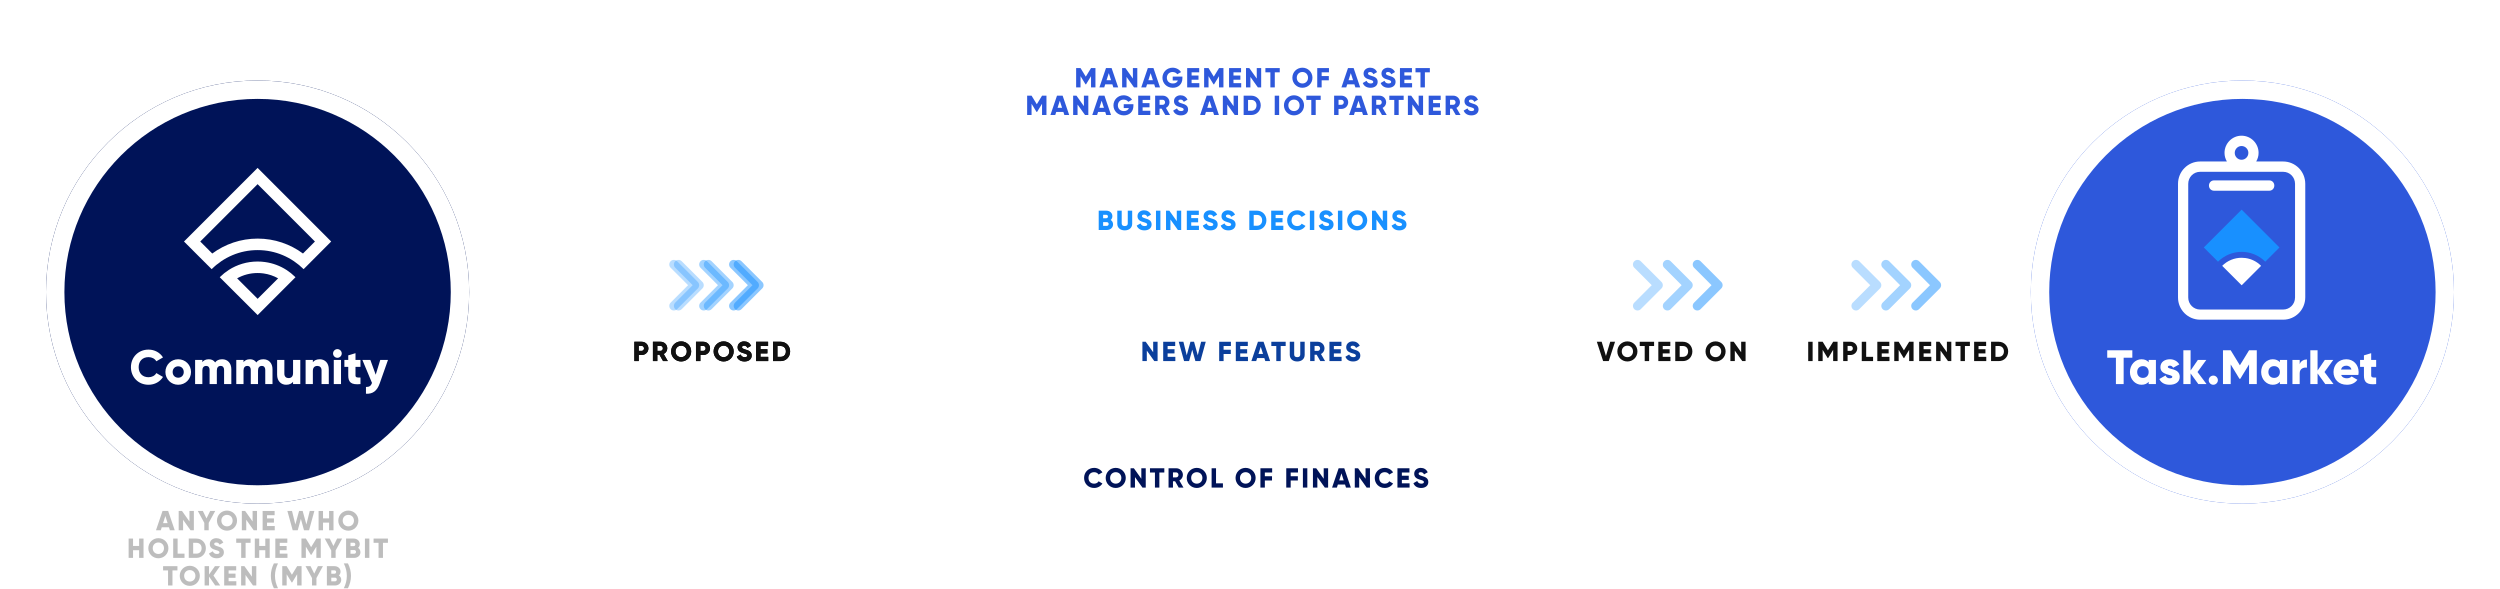 <svg width="1087" height="256" viewBox="0 0 1087 256" fill="none" xmlns="http://www.w3.org/2000/svg">
<path d="M697.039 157H699.487L702.223 148.6H700.123L698.263 154.78L696.403 148.6H694.303L697.039 157Z" fill="#111111"/>
<path d="M707.589 157.168C710.001 157.168 711.957 155.272 711.957 152.8C711.957 150.328 710.001 148.432 707.589 148.432C705.177 148.432 703.221 150.328 703.221 152.8C703.221 155.272 705.177 157.168 707.589 157.168ZM707.589 155.296C706.221 155.296 705.141 154.3 705.141 152.8C705.141 151.3 706.221 150.304 707.589 150.304C708.957 150.304 710.037 151.3 710.037 152.8C710.037 154.3 708.957 155.296 707.589 155.296Z" fill="#111111"/>
<path d="M719.198 148.6H712.958V150.448H715.118V157H717.038V150.448H719.198V148.6Z" fill="#111111"/>
<path d="M722.958 155.152V153.664H725.958V151.84H722.958V150.448H726.258V148.6H721.038V157H726.318V155.152H722.958Z" fill="#111111"/>
<path d="M731.762 148.6H728.402V157H731.762C734.078 157 735.842 155.176 735.842 152.8C735.842 150.424 734.078 148.6 731.762 148.6ZM731.762 155.152H730.322V150.448H731.762C733.082 150.448 733.994 151.36 733.994 152.8C733.994 154.24 733.082 155.152 731.762 155.152Z" fill="#111111"/>
<path d="M745.929 157.168C748.341 157.168 750.297 155.272 750.297 152.8C750.297 150.328 748.341 148.432 745.929 148.432C743.517 148.432 741.561 150.328 741.561 152.8C741.561 155.272 743.517 157.168 745.929 157.168ZM745.929 155.296C744.561 155.296 743.481 154.3 743.481 152.8C743.481 151.3 744.561 150.304 745.929 150.304C747.297 150.304 748.377 151.3 748.377 152.8C748.377 154.3 747.297 155.296 745.929 155.296Z" fill="#111111"/>
<path d="M757.058 148.6V153.16L753.818 148.6H752.378V157H754.298V152.44L757.538 157H758.978V148.6H757.058Z" fill="#111111"/>
<path d="M786.208 148.6V157H788.128V148.6H786.208Z" fill="#111111"/>
<path d="M798.971 148.6H797.051L794.771 152.332L792.491 148.6H790.571V157H792.491V152.116L794.663 155.68H794.879L797.051 152.116V157H798.971V148.6Z" fill="#111111"/>
<path d="M804.595 148.6H801.415V157H803.335V154.36H804.595C806.251 154.36 807.535 153.076 807.535 151.48C807.535 149.884 806.251 148.6 804.595 148.6ZM804.595 152.56H803.335V150.4H804.595C805.183 150.4 805.615 150.868 805.615 151.48C805.615 152.092 805.183 152.56 804.595 152.56Z" fill="#111111"/>
<path d="M811.413 155.152V148.6H809.493V157H814.413V155.152H811.413Z" fill="#111111"/>
<path d="M818.179 155.152V153.664H821.179V151.84H818.179V150.448H821.479V148.6H816.259V157H821.539V155.152H818.179Z" fill="#111111"/>
<path d="M832.022 148.6H830.102L827.822 152.332L825.542 148.6H823.622V157H825.542V152.116L827.714 155.68H827.93L830.102 152.116V157H832.022V148.6Z" fill="#111111"/>
<path d="M836.386 155.152V153.664H839.386V151.84H836.386V150.448H839.686V148.6H834.466V157H839.746V155.152H836.386Z" fill="#111111"/>
<path d="M846.509 148.6V153.16L843.269 148.6H841.829V157H843.749V152.44L846.989 157H848.429V148.6H846.509Z" fill="#111111"/>
<path d="M856.508 148.6H850.268V150.448H852.428V157H854.348V150.448H856.508V148.6Z" fill="#111111"/>
<path d="M860.269 155.152V153.664H863.269V151.84H860.269V150.448H863.569V148.6H858.349V157H863.629V155.152H860.269Z" fill="#111111"/>
<path d="M869.072 148.6H865.712V157H869.072C871.388 157 873.152 155.176 873.152 152.8C873.152 150.424 871.388 148.6 869.072 148.6ZM869.072 155.152H867.632V150.448H869.072C870.392 150.448 871.304 151.36 871.304 152.8C871.304 154.24 870.392 155.152 869.072 155.152Z" fill="#111111"/>
<path d="M73.874 230.568H75.974L73.118 222.168H70.67L67.814 230.568H69.914L70.334 229.248H73.454L73.874 230.568ZM70.91 227.448L71.894 224.364L72.878 227.448H70.91Z" fill="#BDBDBD"/>
<path d="M82.37 222.168V226.728L79.13 222.168H77.69V230.568H79.61V226.008L82.85 230.568H84.29V222.168H82.37Z" fill="#BDBDBD"/>
<path d="M93.57 222.168H91.385L89.79 225.408L88.194 222.168H86.01L88.829 227.34V230.568H90.749V227.34L93.57 222.168Z" fill="#BDBDBD"/>
<path d="M98.698 230.736C101.11 230.736 103.066 228.84 103.066 226.368C103.066 223.896 101.11 222 98.698 222C96.286 222 94.33 223.896 94.33 226.368C94.33 228.84 96.286 230.736 98.698 230.736ZM98.698 228.864C97.33 228.864 96.25 227.868 96.25 226.368C96.25 224.868 97.33 223.872 98.698 223.872C100.066 223.872 101.146 224.868 101.146 226.368C101.146 227.868 100.066 228.864 98.698 228.864Z" fill="#BDBDBD"/>
<path d="M109.827 222.168V226.728L106.587 222.168H105.147V230.568H107.067V226.008L110.307 230.568H111.747V222.168H109.827Z" fill="#BDBDBD"/>
<path d="M116.107 228.72V227.232H119.107V225.408H116.107V224.016H119.407V222.168H114.187V230.568H119.467V228.72H116.107Z" fill="#BDBDBD"/>
<path d="M127.266 230.568H129.45L130.818 225.612L132.186 230.568H134.37L136.686 222.168H134.67L133.218 228.048L131.598 222.168H130.038L128.418 228.048L126.966 222.168H124.95L127.266 230.568Z" fill="#BDBDBD"/>
<path d="M143.086 222.168V225.384H140.446V222.168H138.526V230.568H140.446V227.232H143.086V230.568H145.006V222.168H143.086Z" fill="#BDBDBD"/>
<path d="M151.456 230.736C153.868 230.736 155.824 228.84 155.824 226.368C155.824 223.896 153.868 222 151.456 222C149.044 222 147.088 223.896 147.088 226.368C147.088 228.84 149.044 230.736 151.456 230.736ZM151.456 228.864C150.088 228.864 149.008 227.868 149.008 226.368C149.008 224.868 150.088 223.872 151.456 223.872C152.824 223.872 153.904 224.868 153.904 226.368C153.904 227.868 152.824 228.864 151.456 228.864Z" fill="#BDBDBD"/>
<path d="M60.487 234.168V237.384H57.847V234.168H55.927V242.568H57.847V239.232H60.487V242.568H62.407V234.168H60.487Z" fill="#BDBDBD"/>
<path d="M68.857 242.736C71.269 242.736 73.225 240.84 73.225 238.368C73.225 235.896 71.269 234 68.857 234C66.445 234 64.489 235.896 64.489 238.368C64.489 240.84 66.445 242.736 68.857 242.736ZM68.857 240.864C67.489 240.864 66.409 239.868 66.409 238.368C66.409 236.868 67.489 235.872 68.857 235.872C70.225 235.872 71.305 236.868 71.305 238.368C71.305 239.868 70.225 240.864 68.857 240.864Z" fill="#BDBDBD"/>
<path d="M77.226 240.72V234.168H75.306V242.568H80.226V240.72H77.226Z" fill="#BDBDBD"/>
<path d="M85.431 234.168H82.071V242.568H85.431C87.747 242.568 89.511 240.744 89.511 238.368C89.511 235.992 87.747 234.168 85.431 234.168ZM85.431 240.72H83.991V236.016H85.431C86.751 236.016 87.663 236.928 87.663 238.368C87.663 239.808 86.751 240.72 85.431 240.72Z" fill="#BDBDBD"/>
<path d="M94.226 242.736C96.05 242.736 97.346 241.776 97.346 240.156C97.346 238.38 95.918 237.936 94.646 237.552C93.338 237.156 93.134 236.892 93.134 236.508C93.134 236.172 93.434 235.872 94.034 235.872C94.802 235.872 95.198 236.244 95.486 236.844L97.106 235.896C96.494 234.66 95.414 234 94.034 234C92.582 234 91.214 234.936 91.214 236.556C91.214 238.164 92.438 238.764 93.686 239.112C94.946 239.46 95.426 239.664 95.426 240.18C95.426 240.504 95.198 240.864 94.286 240.864C93.338 240.864 92.822 240.396 92.522 239.7L90.866 240.66C91.334 241.896 92.462 242.736 94.226 242.736Z" fill="#BDBDBD"/>
<path d="M108.946 234.168H102.706V236.016H104.866V242.568H106.786V236.016H108.946V234.168Z" fill="#BDBDBD"/>
<path d="M115.346 234.168V237.384H112.706V234.168H110.786V242.568H112.706V239.232H115.346V242.568H117.266V234.168H115.346Z" fill="#BDBDBD"/>
<path d="M121.628 240.72V239.232H124.628V237.408H121.628V236.016H124.928V234.168H119.708V242.568H124.988V240.72H121.628Z" fill="#BDBDBD"/>
<path d="M139.471 234.168H137.551L135.271 237.9L132.991 234.168H131.071V242.568H132.991V237.684L135.163 241.248H135.379L137.551 237.684V242.568H139.471V234.168Z" fill="#BDBDBD"/>
<path d="M148.755 234.168H146.571L144.975 237.408L143.379 234.168H141.195L144.015 239.34V242.568H145.935V239.34L148.755 234.168Z" fill="#BDBDBD"/>
<path d="M155.682 238.212C156.138 237.816 156.414 237.264 156.414 236.568C156.414 235.116 155.226 234.168 153.762 234.168H150.474V242.568H154.002C155.502 242.568 156.714 241.596 156.714 240.108C156.714 239.256 156.306 238.608 155.682 238.212ZM153.762 235.968C154.206 235.968 154.494 236.28 154.494 236.712C154.494 237.144 154.194 237.456 153.762 237.456H152.394V235.968H153.762ZM154.002 240.768H152.394V239.16H154.002C154.482 239.16 154.794 239.496 154.794 239.964C154.794 240.432 154.482 240.768 154.002 240.768Z" fill="#BDBDBD"/>
<path d="M158.669 234.168V242.568H160.589V234.168H158.669Z" fill="#BDBDBD"/>
<path d="M168.672 234.168H162.432V236.016H164.592V242.568H166.512V236.016H168.672V234.168Z" fill="#BDBDBD"/>
<path d="M77.149 246.168H70.909V248.016H73.069V254.568H74.989V248.016H77.149V246.168Z" fill="#BDBDBD"/>
<path d="M82.517 254.736C84.929 254.736 86.885 252.84 86.885 250.368C86.885 247.896 84.929 246 82.517 246C80.105 246 78.149 247.896 78.149 250.368C78.149 252.84 80.105 254.736 82.517 254.736ZM82.517 252.864C81.149 252.864 80.069 251.868 80.069 250.368C80.069 248.868 81.149 247.872 82.517 247.872C83.885 247.872 84.965 248.868 84.965 250.368C84.965 251.868 83.885 252.864 82.517 252.864Z" fill="#BDBDBD"/>
<path d="M95.758 254.568L92.806 250.26L95.638 246.168H93.454L90.886 249.816V246.168H88.966V254.568H90.886V250.68L93.574 254.568H95.758Z" fill="#BDBDBD"/>
<path d="M99.397 252.72V251.232H102.398V249.408H99.397V248.016H102.698V246.168H97.478V254.568H102.758V252.72H99.397Z" fill="#BDBDBD"/>
<path d="M109.521 246.168V250.728L106.281 246.168H104.841V254.568H106.761V250.008L110.001 254.568H111.441V246.168H109.521Z" fill="#BDBDBD"/>
<path d="M119.08 255.768H120.88C120.04 254.088 119.56 252.288 119.56 250.368C119.56 248.448 120.04 246.648 120.88 244.968H119.08C118.24 246.648 117.76 248.448 117.76 250.368C117.76 252.288 118.24 254.088 119.08 255.768Z" fill="#BDBDBD"/>
<path d="M131.124 246.168H129.204L126.924 249.9L124.644 246.168H122.724V254.568H124.644V249.684L126.816 253.248H127.032L129.204 249.684V254.568H131.124V246.168Z" fill="#BDBDBD"/>
<path d="M140.407 246.168H138.223L136.627 249.408L135.031 246.168H132.847L135.667 251.34V254.568H137.587V251.34L140.407 246.168Z" fill="#BDBDBD"/>
<path d="M147.334 250.212C147.79 249.816 148.066 249.264 148.066 248.568C148.066 247.116 146.878 246.168 145.414 246.168H142.126V254.568H145.654C147.154 254.568 148.366 253.596 148.366 252.108C148.366 251.256 147.958 250.608 147.334 250.212ZM145.414 247.968C145.858 247.968 146.146 248.28 146.146 248.712C146.146 249.144 145.846 249.456 145.414 249.456H144.046V247.968H145.414ZM145.654 252.768H144.046V251.16H145.654C146.134 251.16 146.446 251.496 146.446 251.964C146.446 252.432 146.134 252.768 145.654 252.768Z" fill="#BDBDBD"/>
<path d="M151.287 255.768C152.127 254.088 152.607 252.288 152.607 250.368C152.607 248.448 152.127 246.648 151.287 244.968H149.487C150.327 246.648 150.807 248.448 150.807 250.368C150.807 252.288 150.327 254.088 149.487 255.768H151.287Z" fill="#BDBDBD"/>
<g filter="url(#filter0_dd)">
<rect x="417" y="16" width="255" height="48" rx="24" fill="white"/>
</g>
<g filter="url(#filter1_dd)">
<rect x="417" y="72" width="255" height="48" rx="24" fill="white"/>
</g>
<g filter="url(#filter2_dd)">
<rect x="417" y="128" width="255" height="48" rx="24" fill="white"/>
</g>
<g filter="url(#filter3_dd)">
<rect x="417" y="184" width="255" height="48" rx="24" fill="white"/>
</g>
<path d="M475.728 212.168C477.264 212.168 478.608 211.412 479.328 210.224L477.672 209.264C477.312 209.912 476.58 210.296 475.728 210.296C474.24 210.296 473.28 209.3 473.28 207.8C473.28 206.3 474.24 205.304 475.728 205.304C476.58 205.304 477.3 205.688 477.672 206.336L479.328 205.376C478.596 204.188 477.252 203.432 475.728 203.432C473.196 203.432 471.36 205.328 471.36 207.8C471.36 210.272 473.196 212.168 475.728 212.168Z" fill="#001358"/>
<path d="M485.119 212.168C487.531 212.168 489.487 210.272 489.487 207.8C489.487 205.328 487.531 203.432 485.119 203.432C482.707 203.432 480.751 205.328 480.751 207.8C480.751 210.272 482.707 212.168 485.119 212.168ZM485.119 210.296C483.751 210.296 482.671 209.3 482.671 207.8C482.671 206.3 483.751 205.304 485.119 205.304C486.487 205.304 487.567 206.3 487.567 207.8C487.567 209.3 486.487 210.296 485.119 210.296Z" fill="#001358"/>
<path d="M496.248 203.6V208.16L493.008 203.6H491.568V212H493.488V207.44L496.728 212H498.168V203.6H496.248Z" fill="#001358"/>
<path d="M506.247 203.6H500.007V205.448H502.167V212H504.087V205.448H506.247V203.6Z" fill="#001358"/>
<path d="M512.504 212H514.568L512.78 208.916C513.704 208.448 514.328 207.512 514.328 206.48C514.328 204.884 513.044 203.6 511.448 203.6H508.088V212H510.008V209.24H510.92L512.504 212ZM510.008 205.4H511.448C511.976 205.4 512.408 205.868 512.408 206.48C512.408 207.092 511.976 207.56 511.448 207.56H510.008V205.4Z" fill="#001358"/>
<path d="M520.361 212.168C522.773 212.168 524.729 210.272 524.729 207.8C524.729 205.328 522.773 203.432 520.361 203.432C517.949 203.432 515.993 205.328 515.993 207.8C515.993 210.272 517.949 212.168 520.361 212.168ZM520.361 210.296C518.993 210.296 517.913 209.3 517.913 207.8C517.913 206.3 518.993 205.304 520.361 205.304C521.729 205.304 522.809 206.3 522.809 207.8C522.809 209.3 521.729 210.296 520.361 210.296Z" fill="#001358"/>
<path d="M528.73 210.152V203.6H526.81V212H531.73V210.152H528.73Z" fill="#001358"/>
<path d="M541.584 212.168C543.996 212.168 545.952 210.272 545.952 207.8C545.952 205.328 543.996 203.432 541.584 203.432C539.172 203.432 537.216 205.328 537.216 207.8C537.216 210.272 539.172 212.168 541.584 212.168ZM541.584 210.296C540.216 210.296 539.136 209.3 539.136 207.8C539.136 206.3 540.216 205.304 541.584 205.304C542.952 205.304 544.032 206.3 544.032 207.8C544.032 209.3 542.952 210.296 541.584 210.296Z" fill="#001358"/>
<path d="M553.133 205.448V203.6H548.033V212H549.953V208.916H553.073V207.068H549.953V205.448H553.133Z" fill="#001358"/>
<path d="M564.367 205.448V203.6H559.267V212H561.187V208.916H564.307V207.068H561.187V205.448H564.367Z" fill="#001358"/>
<path d="M566.502 203.6V212H568.422V203.6H566.502Z" fill="#001358"/>
<path d="M575.545 203.6V208.16L572.305 203.6H570.865V212H572.785V207.44L576.025 212H577.465V203.6H575.545Z" fill="#001358"/>
<path d="M585.244 212H587.344L584.488 203.6H582.04L579.184 212H581.284L581.704 210.68H584.824L585.244 212ZM582.28 208.88L583.264 205.796L584.248 208.88H582.28Z" fill="#001358"/>
<path d="M593.74 203.6V208.16L590.5 203.6H589.06V212H590.98V207.44L594.22 212H595.66V203.6H593.74Z" fill="#001358"/>
<path d="M602.107 212.168C603.643 212.168 604.987 211.412 605.707 210.224L604.051 209.264C603.691 209.912 602.959 210.296 602.107 210.296C600.619 210.296 599.659 209.3 599.659 207.8C599.659 206.3 600.619 205.304 602.107 205.304C602.959 205.304 603.679 205.688 604.051 206.336L605.707 205.376C604.975 204.188 603.631 203.432 602.107 203.432C599.575 203.432 597.739 205.328 597.739 207.8C597.739 210.272 599.575 212.168 602.107 212.168Z" fill="#001358"/>
<path d="M609.527 210.152V208.664H612.527V206.84H609.527V205.448H612.827V203.6H607.607V212H612.887V210.152H609.527Z" fill="#001358"/>
<path d="M617.91 212.168C619.734 212.168 621.03 211.208 621.03 209.588C621.03 207.812 619.602 207.368 618.33 206.984C617.022 206.588 616.818 206.324 616.818 205.94C616.818 205.604 617.118 205.304 617.718 205.304C618.486 205.304 618.882 205.676 619.17 206.276L620.79 205.328C620.178 204.092 619.098 203.432 617.718 203.432C616.266 203.432 614.898 204.368 614.898 205.988C614.898 207.596 616.122 208.196 617.37 208.544C618.63 208.892 619.11 209.096 619.11 209.612C619.11 209.936 618.882 210.296 617.97 210.296C617.022 210.296 616.506 209.828 616.206 209.132L614.55 210.092C615.018 211.328 616.146 212.168 617.91 212.168Z" fill="#001358"/>
<path d="M476.299 29.6H474.379L472.099 33.332L469.819 29.6H467.899V38H469.819V33.116L471.991 36.68H472.207L474.379 33.116V38H476.299V29.6Z" fill="#2E58DB"/>
<path d="M484.083 38H486.183L483.327 29.6H480.879L478.023 38H480.123L480.543 36.68H483.663L484.083 38ZM481.119 34.88L482.103 31.796L483.087 34.88H481.119Z" fill="#2E58DB"/>
<path d="M492.579 29.6V34.16L489.339 29.6H487.899V38H489.819V33.44L493.059 38H494.499V29.6H492.579Z" fill="#2E58DB"/>
<path d="M502.278 38H504.378L501.522 29.6H499.074L496.218 38H498.318L498.738 36.68H501.858L502.278 38ZM499.314 34.88L500.298 31.796L501.282 34.88H499.314Z" fill="#2E58DB"/>
<path d="M514.106 33.32H509.894V35H512.138C511.838 35.804 511.106 36.296 509.99 36.296C508.358 36.296 507.35 35.252 507.35 33.824C507.35 32.348 508.406 31.304 509.822 31.304C510.77 31.304 511.526 31.736 511.874 32.288L513.506 31.352C512.798 30.224 511.442 29.432 509.834 29.432C507.362 29.432 505.43 31.376 505.43 33.812C505.43 36.224 507.326 38.168 509.966 38.168C512.318 38.168 514.106 36.608 514.106 34.04V33.32Z" fill="#2E58DB"/>
<path d="M518.108 36.152V34.664H521.108V32.84H518.108V31.448H521.408V29.6H516.188V38H521.468V36.152H518.108Z" fill="#2E58DB"/>
<path d="M531.952 29.6H530.032L527.752 33.332L525.472 29.6H523.552V38H525.472V33.116L527.644 36.68H527.86L530.032 33.116V38H531.952V29.6Z" fill="#2E58DB"/>
<path d="M536.316 36.152V34.664H539.316V32.84H536.316V31.448H539.616V29.6H534.396V38H539.676V36.152H536.316Z" fill="#2E58DB"/>
<path d="M546.439 29.6V34.16L543.199 29.6H541.759V38H543.679V33.44L546.919 38H548.359V29.6H546.439Z" fill="#2E58DB"/>
<path d="M556.438 29.6H550.198V31.448H552.358V38H554.278V31.448H556.438V29.6Z" fill="#2E58DB"/>
<path d="M566.286 38.168C568.698 38.168 570.654 36.272 570.654 33.8C570.654 31.328 568.698 29.432 566.286 29.432C563.874 29.432 561.918 31.328 561.918 33.8C561.918 36.272 563.874 38.168 566.286 38.168ZM566.286 36.296C564.918 36.296 563.838 35.3 563.838 33.8C563.838 32.3 564.918 31.304 566.286 31.304C567.654 31.304 568.734 32.3 568.734 33.8C568.734 35.3 567.654 36.296 566.286 36.296Z" fill="#2E58DB"/>
<path d="M577.835 31.448V29.6H572.735V38H574.655V34.916H577.775V33.068H574.655V31.448H577.835Z" fill="#2E58DB"/>
<path d="M589.31 38H591.41L588.554 29.6H586.106L583.25 38H585.35L585.77 36.68H588.89L589.31 38ZM586.346 34.88L587.33 31.796L588.314 34.88H586.346Z" fill="#2E58DB"/>
<path d="M595.89 38.168C597.714 38.168 599.01 37.208 599.01 35.588C599.01 33.812 597.582 33.368 596.31 32.984C595.002 32.588 594.798 32.324 594.798 31.94C594.798 31.604 595.098 31.304 595.698 31.304C596.466 31.304 596.862 31.676 597.15 32.276L598.77 31.328C598.158 30.092 597.078 29.432 595.698 29.432C594.246 29.432 592.878 30.368 592.878 31.988C592.878 33.596 594.102 34.196 595.35 34.544C596.61 34.892 597.09 35.096 597.09 35.612C597.09 35.936 596.862 36.296 595.95 36.296C595.002 36.296 594.486 35.828 594.186 35.132L592.53 36.092C592.998 37.328 594.126 38.168 595.89 38.168Z" fill="#2E58DB"/>
<path d="M603.675 38.168C605.499 38.168 606.795 37.208 606.795 35.588C606.795 33.812 605.367 33.368 604.095 32.984C602.787 32.588 602.583 32.324 602.583 31.94C602.583 31.604 602.883 31.304 603.483 31.304C604.251 31.304 604.647 31.676 604.935 32.276L606.555 31.328C605.943 30.092 604.863 29.432 603.483 29.432C602.031 29.432 600.663 30.368 600.663 31.988C600.663 33.596 601.887 34.196 603.135 34.544C604.395 34.892 604.875 35.096 604.875 35.612C604.875 35.936 604.647 36.296 603.735 36.296C602.787 36.296 602.271 35.828 601.971 35.132L600.315 36.092C600.783 37.328 601.911 38.168 603.675 38.168Z" fill="#2E58DB"/>
<path d="M610.616 36.152V34.664H613.616V32.84H610.616V31.448H613.916V29.6H608.696V38H613.976V36.152H610.616Z" fill="#2E58DB"/>
<path d="M621.7 29.6H615.46V31.448H617.62V38H619.54V31.448H621.7V29.6Z" fill="#2E58DB"/>
<path d="M455.001 41.6H453.081L450.801 45.332L448.521 41.6H446.601V50H448.521V45.116L450.693 48.68H450.909L453.081 45.116V50H455.001V41.6Z" fill="#2E58DB"/>
<path d="M462.784 50H464.884L462.028 41.6H459.58L456.724 50H458.824L459.244 48.68H462.364L462.784 50ZM459.82 46.88L460.804 43.796L461.788 46.88H459.82Z" fill="#2E58DB"/>
<path d="M471.281 41.6V46.16L468.041 41.6H466.601V50H468.521V45.44L471.761 50H473.201V41.6H471.281Z" fill="#2E58DB"/>
<path d="M480.98 50H483.08L480.224 41.6H477.776L474.92 50H477.02L477.44 48.68H480.56L480.98 50ZM478.016 46.88L479 43.796L479.984 46.88H478.016Z" fill="#2E58DB"/>
<path d="M492.807 45.32H488.595V47H490.839C490.539 47.804 489.807 48.296 488.691 48.296C487.059 48.296 486.051 47.252 486.051 45.824C486.051 44.348 487.107 43.304 488.523 43.304C489.471 43.304 490.227 43.736 490.575 44.288L492.207 43.352C491.499 42.224 490.143 41.432 488.535 41.432C486.063 41.432 484.131 43.376 484.131 45.812C484.131 48.224 486.027 50.168 488.667 50.168C491.019 50.168 492.807 48.608 492.807 46.04V45.32Z" fill="#2E58DB"/>
<path d="M496.81 48.152V46.664H499.81V44.84H496.81V43.448H500.11V41.6H494.89V50H500.17V48.152H496.81Z" fill="#2E58DB"/>
<path d="M506.669 50H508.733L506.945 46.916C507.869 46.448 508.493 45.512 508.493 44.48C508.493 42.884 507.209 41.6 505.613 41.6H502.253V50H504.173V47.24H505.085L506.669 50ZM504.173 43.4H505.613C506.141 43.4 506.573 43.868 506.573 44.48C506.573 45.092 506.141 45.56 505.613 45.56H504.173V43.4Z" fill="#2E58DB"/>
<path d="M513.459 50.168C515.283 50.168 516.579 49.208 516.579 47.588C516.579 45.812 515.151 45.368 513.879 44.984C512.571 44.588 512.367 44.324 512.367 43.94C512.367 43.604 512.667 43.304 513.267 43.304C514.035 43.304 514.431 43.676 514.719 44.276L516.339 43.328C515.727 42.092 514.647 41.432 513.267 41.432C511.815 41.432 510.447 42.368 510.447 43.988C510.447 45.596 511.671 46.196 512.919 46.544C514.179 46.892 514.659 47.096 514.659 47.612C514.659 47.936 514.431 48.296 513.519 48.296C512.571 48.296 512.055 47.828 511.755 47.132L510.099 48.092C510.567 49.328 511.695 50.168 513.459 50.168Z" fill="#2E58DB"/>
<path d="M527.878 50H529.978L527.122 41.6H524.674L521.818 50H523.918L524.338 48.68H527.458L527.878 50ZM524.914 46.88L525.898 43.796L526.882 46.88H524.914Z" fill="#2E58DB"/>
<path d="M536.374 41.6V46.16L533.134 41.6H531.694V50H533.614V45.44L536.854 50H538.294V41.6H536.374Z" fill="#2E58DB"/>
<path d="M544.093 41.6H540.733V50H544.093C546.409 50 548.173 48.176 548.173 45.8C548.173 43.424 546.409 41.6 544.093 41.6ZM544.093 48.152H542.653V43.448H544.093C545.413 43.448 546.325 44.36 546.325 45.8C546.325 47.24 545.413 48.152 544.093 48.152Z" fill="#2E58DB"/>
<path d="M554.253 41.6V50H556.173V41.6H554.253Z" fill="#2E58DB"/>
<path d="M562.624 50.168C565.036 50.168 566.992 48.272 566.992 45.8C566.992 43.328 565.036 41.432 562.624 41.432C560.212 41.432 558.256 43.328 558.256 45.8C558.256 48.272 560.212 50.168 562.624 50.168ZM562.624 48.296C561.256 48.296 560.176 47.3 560.176 45.8C560.176 44.3 561.256 43.304 562.624 43.304C563.992 43.304 565.072 44.3 565.072 45.8C565.072 47.3 563.992 48.296 562.624 48.296Z" fill="#2E58DB"/>
<path d="M574.233 41.6H567.993V43.448H570.153V50H572.073V43.448H574.233V41.6Z" fill="#2E58DB"/>
<path d="M583.253 41.6H580.073V50H581.993V47.36H583.253C584.909 47.36 586.193 46.076 586.193 44.48C586.193 42.884 584.909 41.6 583.253 41.6ZM583.253 45.56H581.993V43.4H583.253C583.841 43.4 584.273 43.868 584.273 44.48C584.273 45.092 583.841 45.56 583.253 45.56Z" fill="#2E58DB"/>
<path d="M592.648 50H594.748L591.892 41.6H589.444L586.588 50H588.688L589.108 48.68H592.228L592.648 50ZM589.684 46.88L590.668 43.796L591.652 46.88H589.684Z" fill="#2E58DB"/>
<path d="M600.88 50H602.944L601.156 46.916C602.08 46.448 602.704 45.512 602.704 44.48C602.704 42.884 601.42 41.6 599.824 41.6H596.464V50H598.384V47.24H599.296L600.88 50ZM598.384 43.4H599.824C600.352 43.4 600.784 43.868 600.784 44.48C600.784 45.092 600.352 45.56 599.824 45.56H598.384V43.4Z" fill="#2E58DB"/>
<path d="M610.311 41.6H604.071V43.448H606.231V50H608.151V43.448H610.311V41.6Z" fill="#2E58DB"/>
<path d="M616.831 41.6V46.16L613.591 41.6H612.151V50H614.071V45.44L617.311 50H618.751V41.6H616.831Z" fill="#2E58DB"/>
<path d="M623.11 48.152V46.664H626.11V44.84H623.11V43.448H626.41V41.6H621.19V50H626.47V48.152H623.11Z" fill="#2E58DB"/>
<path d="M632.97 50H635.034L633.246 46.916C634.17 46.448 634.794 45.512 634.794 44.48C634.794 42.884 633.51 41.6 631.914 41.6H628.554V50H630.474V47.24H631.386L632.97 50ZM630.474 43.4H631.914C632.442 43.4 632.874 43.868 632.874 44.48C632.874 45.092 632.442 45.56 631.914 45.56H630.474V43.4Z" fill="#2E58DB"/>
<path d="M639.759 50.168C641.583 50.168 642.879 49.208 642.879 47.588C642.879 45.812 641.451 45.368 640.179 44.984C638.871 44.588 638.667 44.324 638.667 43.94C638.667 43.604 638.967 43.304 639.567 43.304C640.335 43.304 640.731 43.676 641.019 44.276L642.639 43.328C642.027 42.092 640.947 41.432 639.567 41.432C638.115 41.432 636.747 42.368 636.747 43.988C636.747 45.596 637.971 46.196 639.219 46.544C640.479 46.892 640.959 47.096 640.959 47.612C640.959 47.936 640.731 48.296 639.819 48.296C638.871 48.296 638.355 47.828 638.055 47.132L636.399 48.092C636.867 49.328 637.995 50.168 639.759 50.168Z" fill="#2E58DB"/>
<path d="M482.928 95.644C483.384 95.248 483.66 94.696 483.66 94C483.66 92.548 482.472 91.6 481.008 91.6H477.72V100H481.248C482.748 100 483.96 99.028 483.96 97.54C483.96 96.688 483.552 96.04 482.928 95.644ZM481.008 93.4C481.452 93.4 481.74 93.712 481.74 94.144C481.74 94.576 481.44 94.888 481.008 94.888H479.64V93.4H481.008ZM481.248 98.2H479.64V96.592H481.248C481.728 96.592 482.04 96.928 482.04 97.396C482.04 97.864 481.728 98.2 481.248 98.2Z" fill="#1890FF"/>
<path d="M489.036 100.168C490.884 100.168 492.276 99.088 492.276 97.288V91.6H490.356V97.12C490.356 97.756 490.056 98.296 489.036 98.296C488.016 98.296 487.716 97.756 487.716 97.12V91.6H485.796V97.288C485.796 99.088 487.188 100.168 489.036 100.168Z" fill="#1890FF"/>
<path d="M497.601 100.168C499.425 100.168 500.721 99.208 500.721 97.588C500.721 95.812 499.293 95.368 498.021 94.984C496.713 94.588 496.509 94.324 496.509 93.94C496.509 93.604 496.809 93.304 497.409 93.304C498.177 93.304 498.573 93.676 498.861 94.276L500.481 93.328C499.869 92.092 498.789 91.432 497.409 91.432C495.957 91.432 494.589 92.368 494.589 93.988C494.589 95.596 495.813 96.196 497.061 96.544C498.321 96.892 498.801 97.096 498.801 97.612C498.801 97.936 498.573 98.296 497.661 98.296C496.713 98.296 496.197 97.828 495.897 97.132L494.241 98.092C494.709 99.328 495.837 100.168 497.601 100.168Z" fill="#1890FF"/>
<path d="M502.622 91.6V100H504.542V91.6H502.622Z" fill="#1890FF"/>
<path d="M511.665 91.6V96.16L508.425 91.6H506.985V100H508.905V95.44L512.145 100H513.585V91.6H511.665Z" fill="#1890FF"/>
<path d="M517.944 98.152V96.664H520.944V94.84H517.944V93.448H521.244V91.6H516.024V100H521.304V98.152H517.944Z" fill="#1890FF"/>
<path d="M526.328 100.168C528.152 100.168 529.448 99.208 529.448 97.588C529.448 95.812 528.02 95.368 526.748 94.984C525.44 94.588 525.236 94.324 525.236 93.94C525.236 93.604 525.536 93.304 526.136 93.304C526.904 93.304 527.3 93.676 527.588 94.276L529.208 93.328C528.596 92.092 527.516 91.432 526.136 91.432C524.684 91.432 523.316 92.368 523.316 93.988C523.316 95.596 524.54 96.196 525.788 96.544C527.048 96.892 527.528 97.096 527.528 97.612C527.528 97.936 527.3 98.296 526.388 98.296C525.44 98.296 524.924 97.828 524.624 97.132L522.968 98.092C523.436 99.328 524.564 100.168 526.328 100.168Z" fill="#1890FF"/>
<path d="M534.113 100.168C535.937 100.168 537.233 99.208 537.233 97.588C537.233 95.812 535.805 95.368 534.533 94.984C533.225 94.588 533.021 94.324 533.021 93.94C533.021 93.604 533.321 93.304 533.921 93.304C534.689 93.304 535.085 93.676 535.373 94.276L536.993 93.328C536.381 92.092 535.301 91.432 533.921 91.432C532.469 91.432 531.101 92.368 531.101 93.988C531.101 95.596 532.325 96.196 533.573 96.544C534.833 96.892 535.313 97.096 535.313 97.612C535.313 97.936 535.085 98.296 534.173 98.296C533.225 98.296 532.709 97.828 532.409 97.132L530.753 98.092C531.221 99.328 532.349 100.168 534.113 100.168Z" fill="#1890FF"/>
<path d="M546.552 91.6H543.192V100H546.552C548.868 100 550.632 98.176 550.632 95.8C550.632 93.424 548.868 91.6 546.552 91.6ZM546.552 98.152H545.112V93.448H546.552C547.872 93.448 548.784 94.36 548.784 95.8C548.784 97.24 547.872 98.152 546.552 98.152Z" fill="#1890FF"/>
<path d="M554.632 98.152V96.664H557.632V94.84H554.632V93.448H557.932V91.6H552.712V100H557.992V98.152H554.632Z" fill="#1890FF"/>
<path d="M564.025 100.168C565.561 100.168 566.905 99.412 567.625 98.224L565.969 97.264C565.609 97.912 564.877 98.296 564.025 98.296C562.537 98.296 561.577 97.3 561.577 95.8C561.577 94.3 562.537 93.304 564.025 93.304C564.877 93.304 565.597 93.688 565.969 94.336L567.625 93.376C566.893 92.188 565.549 91.432 564.025 91.432C561.493 91.432 559.657 93.328 559.657 95.8C559.657 98.272 561.493 100.168 564.025 100.168Z" fill="#1890FF"/>
<path d="M569.524 91.6V100H571.444V91.6H569.524Z" fill="#1890FF"/>
<path d="M576.711 100.168C578.535 100.168 579.831 99.208 579.831 97.588C579.831 95.812 578.403 95.368 577.131 94.984C575.823 94.588 575.619 94.324 575.619 93.94C575.619 93.604 575.919 93.304 576.519 93.304C577.287 93.304 577.683 93.676 577.971 94.276L579.591 93.328C578.979 92.092 577.899 91.432 576.519 91.432C575.067 91.432 573.699 92.368 573.699 93.988C573.699 95.596 574.923 96.196 576.171 96.544C577.431 96.892 577.911 97.096 577.911 97.612C577.911 97.936 577.683 98.296 576.771 98.296C575.823 98.296 575.307 97.828 575.007 97.132L573.351 98.092C573.819 99.328 574.947 100.168 576.711 100.168Z" fill="#1890FF"/>
<path d="M581.731 91.6V100H583.651V91.6H581.731Z" fill="#1890FF"/>
<path d="M590.103 100.168C592.515 100.168 594.471 98.272 594.471 95.8C594.471 93.328 592.515 91.432 590.103 91.432C587.691 91.432 585.735 93.328 585.735 95.8C585.735 98.272 587.691 100.168 590.103 100.168ZM590.103 98.296C588.735 98.296 587.655 97.3 587.655 95.8C587.655 94.3 588.735 93.304 590.103 93.304C591.471 93.304 592.551 94.3 592.551 95.8C592.551 97.3 591.471 98.296 590.103 98.296Z" fill="#1890FF"/>
<path d="M601.232 91.6V96.16L597.992 91.6H596.552V100H598.472V95.44L601.712 100H603.152V91.6H601.232Z" fill="#1890FF"/>
<path d="M608.414 100.168C610.238 100.168 611.534 99.208 611.534 97.588C611.534 95.812 610.106 95.368 608.834 94.984C607.526 94.588 607.322 94.324 607.322 93.94C607.322 93.604 607.622 93.304 608.222 93.304C608.99 93.304 609.386 93.676 609.674 94.276L611.294 93.328C610.682 92.092 609.602 91.432 608.222 91.432C606.77 91.432 605.402 92.368 605.402 93.988C605.402 95.596 606.626 96.196 607.874 96.544C609.134 96.892 609.614 97.096 609.614 97.612C609.614 97.936 609.386 98.296 608.474 98.296C607.526 98.296 607.01 97.828 606.71 97.132L605.054 98.092C605.522 99.328 606.65 100.168 608.414 100.168Z" fill="#1890FF"/>
<path d="M501.4 148.6V153.16L498.16 148.6H496.72V157H498.64V152.44L501.88 157H503.32V148.6H501.4Z" fill="#0B3F9C"/>
<path d="M507.679 155.152V153.664H510.679V151.84H507.679V150.448H510.979V148.6H505.759V157H511.039V155.152H507.679Z" fill="#0B3F9C"/>
<path d="M514.838 157H517.022L518.39 152.044L519.758 157H521.942L524.258 148.6H522.242L520.79 154.48L519.17 148.6H517.61L515.99 154.48L514.538 148.6H512.522L514.838 157Z" fill="#0B3F9C"/>
<path d="M535.199 150.448V148.6H530.099V157H532.019V153.916H535.139V152.068H532.019V150.448H535.199Z" fill="#0B3F9C"/>
<path d="M539.253 155.152V153.664H542.253V151.84H539.253V150.448H542.553V148.6H537.333V157H542.613V155.152H539.253Z" fill="#0B3F9C"/>
<path d="M550.153 157H552.253L549.397 148.6H546.949L544.093 157H546.193L546.613 155.68H549.733L550.153 157ZM547.189 153.88L548.173 150.796L549.157 153.88H547.189Z" fill="#0B3F9C"/>
<path d="M559.012 148.6H552.772V150.448H554.932V157H556.852V150.448H559.012V148.6Z" fill="#0B3F9C"/>
<path d="M564.033 157.168C565.881 157.168 567.273 156.088 567.273 154.288V148.6H565.353V154.12C565.353 154.756 565.053 155.296 564.033 155.296C563.013 155.296 562.713 154.756 562.713 154.12V148.6H560.793V154.288C560.793 156.088 562.185 157.168 564.033 157.168Z" fill="#0B3F9C"/>
<path d="M574.073 157H576.137L574.349 153.916C575.273 153.448 575.897 152.512 575.897 151.48C575.897 149.884 574.613 148.6 573.017 148.6H569.657V157H571.577V154.24H572.489L574.073 157ZM571.577 150.4H573.017C573.545 150.4 573.977 150.868 573.977 151.48C573.977 152.092 573.545 152.56 573.017 152.56H571.577V150.4Z" fill="#0B3F9C"/>
<path d="M579.96 155.152V153.664H582.96V151.84H579.96V150.448H583.26V148.6H578.04V157H583.32V155.152H579.96Z" fill="#0B3F9C"/>
<path d="M588.343 157.168C590.167 157.168 591.463 156.208 591.463 154.588C591.463 152.812 590.035 152.368 588.763 151.984C587.455 151.588 587.251 151.324 587.251 150.94C587.251 150.604 587.551 150.304 588.151 150.304C588.919 150.304 589.315 150.676 589.603 151.276L591.223 150.328C590.611 149.092 589.531 148.432 588.151 148.432C586.699 148.432 585.331 149.368 585.331 150.988C585.331 152.596 586.555 153.196 587.803 153.544C589.063 153.892 589.543 154.096 589.543 154.612C589.543 154.936 589.315 155.296 588.403 155.296C587.455 155.296 586.939 154.828 586.639 154.132L584.983 155.092C585.451 156.328 586.579 157.168 588.343 157.168Z" fill="#0B3F9C"/>
<g filter="url(#filter4_dd)">
<circle cx="112" cy="122" r="92" fill="#001358"/>
<circle cx="112" cy="122" r="88" stroke="white" stroke-width="8"/>
</g>
<path d="M64.573 167.294C67.261 167.294 69.613 165.971 70.873 163.892L67.975 162.212C67.345 163.346 66.064 164.018 64.573 164.018C61.969 164.018 60.289 162.275 60.289 159.65C60.289 157.025 61.969 155.282 64.573 155.282C66.064 155.282 67.324 155.954 67.975 157.088L70.873 155.408C69.592 153.329 67.24 152.006 64.573 152.006C60.142 152.006 56.929 155.324 56.929 159.65C56.929 163.976 60.142 167.294 64.573 167.294Z" fill="white"/>
<path d="M77.485 167.294C80.572 167.294 83.05 164.879 83.05 161.75C83.05 158.621 80.572 156.206 77.485 156.206C74.398 156.206 71.92 158.621 71.92 161.75C71.92 164.879 74.398 167.294 77.485 167.294ZM77.485 164.228C76.12 164.228 75.07 163.241 75.07 161.75C75.07 160.259 76.12 159.272 77.485 159.272C78.85 159.272 79.9 160.259 79.9 161.75C79.9 163.241 78.85 164.228 77.485 164.228Z" fill="white"/>
<path d="M96.592 156.206C95.101 156.206 94.135 156.752 93.547 157.592C92.959 156.71 92.035 156.206 90.796 156.206C89.389 156.206 88.465 156.752 87.982 157.466V156.5H84.832V167H87.982V161.078C87.982 159.839 88.57 159.104 89.62 159.104C90.628 159.104 91.132 159.776 91.132 160.826V167H94.282V161.078C94.282 159.839 94.87 159.104 95.92 159.104C96.928 159.104 97.432 159.776 97.432 160.826V167H100.582V160.553C100.582 157.928 99.007 156.206 96.592 156.206Z" fill="white"/>
<path d="M114.495 156.206C113.004 156.206 112.038 156.752 111.45 157.592C110.862 156.71 109.938 156.206 108.699 156.206C107.292 156.206 106.368 156.752 105.885 157.466V156.5H102.735V167H105.885V161.078C105.885 159.839 106.473 159.104 107.523 159.104C108.531 159.104 109.035 159.776 109.035 160.826V167H112.185V161.078C112.185 159.839 112.773 159.104 113.823 159.104C114.831 159.104 115.335 159.776 115.335 160.826V167H118.485V160.553C118.485 157.928 116.91 156.206 114.495 156.206Z" fill="white"/>
<path d="M127.421 156.5V162.233C127.421 163.724 126.623 164.396 125.468 164.396C124.46 164.396 123.641 163.787 123.641 162.485V156.5H120.491V162.947C120.491 165.782 122.297 167.294 124.418 167.294C125.804 167.294 126.854 166.79 127.421 166.013V167H130.571V156.5H127.421Z" fill="white"/>
<path d="M139.034 156.206C137.648 156.206 136.598 156.71 136.031 157.487V156.5H132.881V167H136.031V161.267C136.031 159.776 136.829 159.104 137.984 159.104C138.992 159.104 139.811 159.713 139.811 161.015V167H142.961V160.553C142.961 157.718 141.155 156.206 139.034 156.206Z" fill="white"/>
<path d="M146.7 155.576C147.729 155.576 148.59 154.715 148.59 153.686C148.59 152.657 147.729 151.796 146.7 151.796C145.671 151.796 144.81 152.657 144.81 153.686C144.81 154.715 145.671 155.576 146.7 155.576ZM145.125 167H148.275V156.5H145.125V167Z" fill="white"/>
<path d="M156.733 159.524V156.5H154.57V153.56L151.42 154.505V156.5H149.74V159.524H151.42V163.241C151.42 166.181 152.617 167.42 156.733 167V164.144C155.347 164.228 154.57 164.144 154.57 163.241V159.524H156.733Z" fill="white"/>
<path d="M165.336 156.5L163.362 162.926L161.031 156.5H157.566L161.745 166.517C161.283 167.798 160.59 168.26 159.12 168.26V171.2C162.06 171.347 163.929 170.024 165.105 166.685L168.696 156.5H165.336Z" fill="white"/>
<path fill-rule="evenodd" clip-rule="evenodd" d="M144 105.012L132.014 117.024H131.991C126.861 111.916 119.822 108.74 112.023 108.74C104.224 108.74 97.162 111.916 92.032 117.024H92.009L80 105.012L112 73L144 105.012ZM112 80.072L136.934 105.015L131.731 110.229C126.219 106.164 119.412 103.74 112.023 103.74C104.634 103.74 97.81 106.164 92.289 110.233L87.07 105.012L112 80.072Z" fill="white"/>
<path fill-rule="evenodd" clip-rule="evenodd" d="M115.289 113.941C114.208 113.78 113.127 113.711 111.999 113.711C107.388 113.711 103.073 115.053 99.456 117.38C98.105 118.249 96.852 119.255 95.716 120.38C95.661 120.435 95.606 120.49 95.551 120.546L112.022 137L128.471 120.546C128.397 120.47 128.322 120.396 128.247 120.321C127.129 119.22 125.897 118.233 124.568 117.378C121.824 115.612 118.671 114.411 115.289 113.941ZM120.927 121.02L112.02 129.93L103.1 121.02C105.727 119.548 108.766 118.711 111.999 118.711C112.919 118.711 113.751 118.767 114.552 118.886L114.576 118.89L114.6 118.893C116.873 119.209 119.011 119.946 120.927 121.02Z" fill="white"/>
<g filter="url(#filter5_dd)">
<circle cx="975" cy="122" r="92" fill="#2E58DB"/>
<circle cx="975" cy="122" r="88" stroke="white" stroke-width="8"/>
</g>
<path d="M956.629 139H992.699C998.031 139 1002.33 134.664 1002.33 129.28V79.935C1002.33 74.551 998.031 70.215 992.699 70.215H980.996C981.663 69.094 982.033 67.822 982.033 66.477C982.033 62.364 978.7 59 974.627 59C970.553 59 967.22 62.364 967.22 66.477C967.22 67.822 967.59 69.094 968.257 70.215H956.629C951.296 70.215 947 74.551 947 79.935V129.355C947 134.664 951.296 139 956.629 139ZM974.627 63.486C976.256 63.486 977.589 64.832 977.589 66.477C977.589 68.121 976.256 69.467 974.627 69.467C972.997 69.467 971.664 68.121 971.664 66.477C971.664 64.832 972.997 63.486 974.627 63.486ZM951.444 79.935C951.444 77.019 953.74 74.701 956.629 74.701H992.699C995.587 74.701 997.883 77.019 997.883 79.935V129.355C997.883 132.271 995.587 134.589 992.699 134.589H956.629C953.74 134.589 951.444 132.271 951.444 129.355V79.935Z" fill="white"/>
<path d="M962.643 82.925H986.684C987.922 82.925 988.869 81.953 988.869 80.682C988.869 79.411 987.922 78.439 986.684 78.439H962.643C961.405 78.439 960.458 79.411 960.458 80.682C960.458 81.953 961.405 82.925 962.643 82.925Z" fill="white"/>
<path d="M991.112 107.599L984.947 113.77H984.94C983.592 112.419 981.991 111.347 980.229 110.615C978.466 109.883 976.576 109.507 974.668 109.507C972.759 109.507 970.869 109.883 969.107 110.615C967.344 111.347 965.743 112.419 964.395 113.77H964.384L958.215 107.599L974.666 91.149L991.112 107.599Z" fill="#1890FF"/>
<path d="M983.127 115.589L974.672 124.047L966.205 115.589C967.312 114.473 968.629 113.587 970.081 112.985C971.533 112.382 973.091 112.075 974.663 112.081C975.228 112.081 975.793 112.12 976.354 112.199C978.922 112.556 981.302 113.747 983.127 115.589Z" fill="white"/>
<path d="M927.14 152.3H916.22V155.534H920V167H923.36V155.534H927.14V152.3Z" fill="white"/>
<path d="M934.242 156.5V157.487C933.549 156.689 932.52 156.206 931.113 156.206C928.362 156.206 926.094 158.621 926.094 161.75C926.094 164.879 928.362 167.294 931.113 167.294C932.52 167.294 933.549 166.811 934.242 166.013V167H937.392V156.5H934.242ZM931.743 164.312C930.294 164.312 929.244 163.325 929.244 161.75C929.244 160.175 930.294 159.188 931.743 159.188C933.192 159.188 934.242 160.175 934.242 161.75C934.242 163.325 933.192 164.312 931.743 164.312Z" fill="white"/>
<path d="M942.582 159.566C942.582 159.188 942.918 158.978 943.464 158.978C944.157 158.978 944.577 159.356 944.871 159.902L947.559 158.453C946.677 156.962 945.165 156.206 943.464 156.206C941.28 156.206 939.348 157.361 939.348 159.65C939.348 163.283 944.514 162.674 944.514 163.829C944.514 164.249 944.136 164.48 943.38 164.48C942.456 164.48 941.868 164.039 941.595 163.241L938.865 164.795C939.684 166.496 941.28 167.294 943.38 167.294C945.648 167.294 947.748 166.265 947.748 163.85C947.748 159.965 942.582 160.763 942.582 159.566Z" fill="white"/>
<path d="M959.401 167L955.474 161.75L959.296 156.5H955.621L952.471 161.099V152.3H949.321V167H952.471V162.359L955.831 167H959.401Z" fill="white"/>
<path d="M962.344 167.294C963.436 167.294 964.339 166.391 964.339 165.299C964.339 164.207 963.436 163.304 962.344 163.304C961.252 163.304 960.349 164.207 960.349 165.299C960.349 166.391 961.252 167.294 962.344 167.294Z" fill="white"/>
<path d="M981.25 152.3H977.89L973.9 158.831L969.91 152.3H966.55V167H969.91V158.453L973.711 164.69H974.089L977.89 158.453V167H981.25V152.3Z" fill="white"/>
<path d="M991.295 156.5V157.487C990.602 156.689 989.573 156.206 988.166 156.206C985.415 156.206 983.147 158.621 983.147 161.75C983.147 164.879 985.415 167.294 988.166 167.294C989.573 167.294 990.602 166.811 991.295 166.013V167H994.445V156.5H991.295ZM988.796 164.312C987.347 164.312 986.297 163.325 986.297 161.75C986.297 160.175 987.347 159.188 988.796 159.188C990.245 159.188 991.295 160.175 991.295 161.75C991.295 163.325 990.245 164.312 988.796 164.312Z" fill="white"/>
<path d="M999.906 158.369V156.5H996.756V167H999.906V162.254C999.906 160.175 1001.75 159.65 1003.06 159.86V156.29C1001.73 156.29 1000.33 156.962 999.906 158.369Z" fill="white"/>
<path d="M1014.61 167L1010.68 161.75L1014.5 156.5H1010.83L1007.68 161.099V152.3H1004.53V167H1007.68V162.359L1011.04 167H1014.61Z" fill="white"/>
<path d="M1017.94 163.01H1025.4C1025.48 162.611 1025.53 162.191 1025.53 161.75C1025.53 158.579 1023.26 156.206 1020.19 156.206C1016.87 156.206 1014.61 158.621 1014.61 161.75C1014.61 164.879 1016.83 167.294 1020.42 167.294C1022.42 167.294 1023.97 166.559 1025 165.131L1022.48 163.682C1022.06 164.144 1021.33 164.48 1020.46 164.48C1019.31 164.48 1018.34 164.102 1017.94 163.01ZM1017.88 160.658C1018.18 159.587 1018.97 158.999 1020.17 158.999C1021.12 158.999 1022.06 159.44 1022.4 160.658H1017.88Z" fill="white"/>
<path d="M1033.16 159.524V156.5H1030.99V153.56L1027.84 154.505V156.5H1026.16V159.524H1027.84V163.241C1027.84 166.181 1029.04 167.42 1033.16 167V164.144C1031.77 164.228 1030.99 164.144 1030.99 163.241V159.524H1033.16Z" fill="white"/>
<g opacity="0.5">
<path opacity="0.8" fill-rule="evenodd" clip-rule="evenodd" d="M306.586 113.586C307.367 112.805 308.633 112.805 309.414 113.586L318.414 122.586C319.195 123.367 319.195 124.633 318.414 125.414L309.414 134.414C308.633 135.195 307.367 135.195 306.586 134.414C305.805 133.633 305.805 132.367 306.586 131.586L314.172 124L306.586 116.414C305.805 115.633 305.805 114.367 306.586 113.586Z" fill="#1890FF"/>
<path fill-rule="evenodd" clip-rule="evenodd" d="M319.586 113.586C320.367 112.805 321.633 112.805 322.414 113.586L331.414 122.586C332.195 123.367 332.195 124.633 331.414 125.414L322.414 134.414C321.633 135.195 320.367 135.195 319.586 134.414C318.805 133.633 318.805 132.367 319.586 131.586L327.172 124L319.586 116.414C318.805 115.633 318.805 114.367 319.586 113.586Z" fill="#1890FF"/>
<path opacity="0.6" fill-rule="evenodd" clip-rule="evenodd" d="M293.586 113.586C294.367 112.805 295.633 112.805 296.414 113.586L305.414 122.586C306.195 123.367 306.195 124.633 305.414 125.414L296.414 134.414C295.633 135.195 294.367 135.195 293.586 134.414C292.805 133.633 292.805 132.367 293.586 131.586L301.172 124L293.586 116.414C292.805 115.633 292.805 114.367 293.586 113.586Z" fill="#1890FF"/>
</g>
<g opacity="0.5">
<path opacity="0.8" fill-rule="evenodd" clip-rule="evenodd" d="M723.586 113.586C724.367 112.805 725.633 112.805 726.414 113.586L735.414 122.586C736.195 123.367 736.195 124.633 735.414 125.414L726.414 134.414C725.633 135.195 724.367 135.195 723.586 134.414C722.805 133.633 722.805 132.367 723.586 131.586L731.172 124L723.586 116.414C722.805 115.633 722.805 114.367 723.586 113.586Z" fill="#1890FF"/>
<path fill-rule="evenodd" clip-rule="evenodd" d="M736.586 113.586C737.367 112.805 738.633 112.805 739.414 113.586L748.414 122.586C749.195 123.367 749.195 124.633 748.414 125.414L739.414 134.414C738.633 135.195 737.367 135.195 736.586 134.414C735.805 133.633 735.805 132.367 736.586 131.586L744.172 124L736.586 116.414C735.805 115.633 735.805 114.367 736.586 113.586Z" fill="#1890FF"/>
<path opacity="0.6" fill-rule="evenodd" clip-rule="evenodd" d="M710.586 113.586C711.367 112.805 712.633 112.805 713.414 113.586L722.414 122.586C723.195 123.367 723.195 124.633 722.414 125.414L713.414 134.414C712.633 135.195 711.367 135.195 710.586 134.414C709.805 133.633 709.805 132.367 710.586 131.586L718.172 124L710.586 116.414C709.805 115.633 709.805 114.367 710.586 113.586Z" fill="#1890FF"/>
</g>
<g opacity="0.5">
<path opacity="0.8" fill-rule="evenodd" clip-rule="evenodd" d="M818.586 113.586C819.367 112.805 820.633 112.805 821.414 113.586L830.414 122.586C831.195 123.367 831.195 124.633 830.414 125.414L821.414 134.414C820.633 135.195 819.367 135.195 818.586 134.414C817.805 133.633 817.805 132.367 818.586 131.586L826.172 124L818.586 116.414C817.805 115.633 817.805 114.367 818.586 113.586Z" fill="#1890FF"/>
<path fill-rule="evenodd" clip-rule="evenodd" d="M831.586 113.586C832.367 112.805 833.633 112.805 834.414 113.586L843.414 122.586C844.195 123.367 844.195 124.633 843.414 125.414L834.414 134.414C833.633 135.195 832.367 135.195 831.586 134.414C830.805 133.633 830.805 132.367 831.586 131.586L839.172 124L831.586 116.414C830.805 115.633 830.805 114.367 831.586 113.586Z" fill="#1890FF"/>
<path opacity="0.6" fill-rule="evenodd" clip-rule="evenodd" d="M805.586 113.586C806.367 112.805 807.633 112.805 808.414 113.586L817.414 122.586C818.195 123.367 818.195 124.633 817.414 125.414L808.414 134.414C807.633 135.195 806.367 135.195 805.586 134.414C804.805 133.633 804.805 132.367 805.586 131.586L813.172 124L805.586 116.414C804.805 115.633 804.805 114.367 805.586 113.586Z" fill="#1890FF"/>
</g>
<path d="M278.992 148.6H275.812V157H277.732V154.36H278.992C280.648 154.36 281.932 153.076 281.932 151.48C281.932 149.884 280.648 148.6 278.992 148.6ZM278.992 152.56H277.732V150.4H278.992C279.58 150.4 280.012 150.868 280.012 151.48C280.012 152.092 279.58 152.56 278.992 152.56ZM288.306 157H290.37L288.582 153.916C289.506 153.448 290.13 152.512 290.13 151.48C290.13 149.884 288.846 148.6 287.25 148.6H283.89V157H285.81V154.24H286.722L288.306 157ZM285.81 150.4H287.25C287.778 150.4 288.21 150.868 288.21 151.48C288.21 152.092 287.778 152.56 287.25 152.56H285.81V150.4ZM296.164 157.168C298.576 157.168 300.532 155.272 300.532 152.8C300.532 150.328 298.576 148.432 296.164 148.432C293.752 148.432 291.796 150.328 291.796 152.8C291.796 155.272 293.752 157.168 296.164 157.168ZM296.164 155.296C294.796 155.296 293.716 154.3 293.716 152.8C293.716 151.3 294.796 150.304 296.164 150.304C297.532 150.304 298.612 151.3 298.612 152.8C298.612 154.3 297.532 155.296 296.164 155.296ZM305.793 148.6H302.613V157H304.533V154.36H305.793C307.449 154.36 308.733 153.076 308.733 151.48C308.733 149.884 307.449 148.6 305.793 148.6ZM305.793 152.56H304.533V150.4H305.793C306.381 150.4 306.813 150.868 306.813 151.48C306.813 152.092 306.381 152.56 305.793 152.56ZM314.64 157.168C317.052 157.168 319.008 155.272 319.008 152.8C319.008 150.328 317.052 148.432 314.64 148.432C312.228 148.432 310.272 150.328 310.272 152.8C310.272 155.272 312.228 157.168 314.64 157.168ZM314.64 155.296C313.272 155.296 312.192 154.3 312.192 152.8C312.192 151.3 313.272 150.304 314.64 150.304C316.008 150.304 317.088 151.3 317.088 152.8C317.088 154.3 316.008 155.296 314.64 155.296ZM323.724 157.168C325.548 157.168 326.844 156.208 326.844 154.588C326.844 152.812 325.416 152.368 324.144 151.984C322.836 151.588 322.632 151.324 322.632 150.94C322.632 150.604 322.932 150.304 323.532 150.304C324.3 150.304 324.696 150.676 324.984 151.276L326.604 150.328C325.992 149.092 324.912 148.432 323.532 148.432C322.08 148.432 320.712 149.368 320.712 150.988C320.712 152.596 321.936 153.196 323.184 153.544C324.444 153.892 324.924 154.096 324.924 154.612C324.924 154.936 324.696 155.296 323.784 155.296C322.836 155.296 322.32 154.828 322.02 154.132L320.364 155.092C320.832 156.328 321.96 157.168 323.724 157.168ZM330.665 155.152V153.664H333.665V151.84H330.665V150.448H333.965V148.6H328.745V157H334.025V155.152H330.665ZM339.469 148.6H336.109V157H339.469C341.785 157 343.549 155.176 343.549 152.8C343.549 150.424 341.785 148.6 339.469 148.6ZM339.469 155.152H338.029V150.448H339.469C340.789 150.448 341.701 151.36 341.701 152.8C341.701 154.24 340.789 155.152 339.469 155.152Z" fill="#111111"/>
<g opacity="0.5">
<path opacity="0.8" fill-rule="evenodd" clip-rule="evenodd" d="M304.586 113.586C305.367 112.805 306.633 112.805 307.414 113.586L316.414 122.586C317.195 123.367 317.195 124.633 316.414 125.414L307.414 134.414C306.633 135.195 305.367 135.195 304.586 134.414C303.805 133.633 303.805 132.367 304.586 131.586L312.172 124L304.586 116.414C303.805 115.633 303.805 114.367 304.586 113.586Z" fill="#1890FF"/>
<path fill-rule="evenodd" clip-rule="evenodd" d="M317.586 113.586C318.367 112.805 319.633 112.805 320.414 113.586L329.414 122.586C330.195 123.367 330.195 124.633 329.414 125.414L320.414 134.414C319.633 135.195 318.367 135.195 317.586 134.414C316.805 133.633 316.805 132.367 317.586 131.586L325.172 124L317.586 116.414C316.805 115.633 316.805 114.367 317.586 113.586Z" fill="#1890FF"/>
<path opacity="0.6" fill-rule="evenodd" clip-rule="evenodd" d="M291.586 113.586C292.367 112.805 293.633 112.805 294.414 113.586L303.414 122.586C304.195 123.367 304.195 124.633 303.414 125.414L294.414 134.414C293.633 135.195 292.367 135.195 291.586 134.414C290.805 133.633 290.805 132.367 291.586 131.586L299.172 124L291.586 116.414C290.805 115.633 290.805 114.367 291.586 113.586Z" fill="#1890FF"/>
</g>
<path d="M278.992 148.6H275.812V157H277.732V154.36H278.992C280.648 154.36 281.932 153.076 281.932 151.48C281.932 149.884 280.648 148.6 278.992 148.6ZM278.992 152.56H277.732V150.4H278.992C279.58 150.4 280.012 150.868 280.012 151.48C280.012 152.092 279.58 152.56 278.992 152.56Z" fill="#111111"/>
<path d="M288.306 157H290.37L288.582 153.916C289.506 153.448 290.13 152.512 290.13 151.48C290.13 149.884 288.846 148.6 287.25 148.6H283.89V157H285.81V154.24H286.722L288.306 157ZM285.81 150.4H287.25C287.778 150.4 288.21 150.868 288.21 151.48C288.21 152.092 287.778 152.56 287.25 152.56H285.81V150.4Z" fill="#111111"/>
<path d="M296.163 157.168C298.575 157.168 300.531 155.272 300.531 152.8C300.531 150.328 298.575 148.432 296.163 148.432C293.751 148.432 291.795 150.328 291.795 152.8C291.795 155.272 293.751 157.168 296.163 157.168ZM296.163 155.296C294.795 155.296 293.715 154.3 293.715 152.8C293.715 151.3 294.795 150.304 296.163 150.304C297.531 150.304 298.611 151.3 298.611 152.8C298.611 154.3 297.531 155.296 296.163 155.296Z" fill="#111111"/>
<path d="M305.792 148.6H302.612V157H304.532V154.36H305.792C307.448 154.36 308.732 153.076 308.732 151.48C308.732 149.884 307.448 148.6 305.792 148.6ZM305.792 152.56H304.532V150.4H305.792C306.38 150.4 306.812 150.868 306.812 151.48C306.812 152.092 306.38 152.56 305.792 152.56Z" fill="#111111"/>
<path d="M314.64 157.168C317.052 157.168 319.008 155.272 319.008 152.8C319.008 150.328 317.052 148.432 314.64 148.432C312.228 148.432 310.272 150.328 310.272 152.8C310.272 155.272 312.228 157.168 314.64 157.168ZM314.64 155.296C313.272 155.296 312.192 154.3 312.192 152.8C312.192 151.3 313.272 150.304 314.64 150.304C316.008 150.304 317.088 151.3 317.088 152.8C317.088 154.3 316.008 155.296 314.64 155.296Z" fill="#111111"/>
<path d="M323.724 157.168C325.548 157.168 326.844 156.208 326.844 154.588C326.844 152.812 325.416 152.368 324.144 151.984C322.836 151.588 322.632 151.324 322.632 150.94C322.632 150.604 322.932 150.304 323.532 150.304C324.3 150.304 324.696 150.676 324.984 151.276L326.604 150.328C325.992 149.092 324.912 148.432 323.532 148.432C322.08 148.432 320.712 149.368 320.712 150.988C320.712 152.596 321.936 153.196 323.184 153.544C324.444 153.892 324.924 154.096 324.924 154.612C324.924 154.936 324.696 155.296 323.784 155.296C322.836 155.296 322.32 154.828 322.02 154.132L320.364 155.092C320.832 156.328 321.96 157.168 323.724 157.168Z" fill="#111111"/>
<path d="M330.665 155.152V153.664H333.665V151.84H330.665V150.448H333.965V148.6H328.745V157H334.025V155.152H330.665Z" fill="#111111"/>
<path d="M339.468 148.6H336.108V157H339.468C341.784 157 343.548 155.176 343.548 152.8C343.548 150.424 341.784 148.6 339.468 148.6ZM339.468 155.152H338.028V150.448H339.468C340.788 150.448 341.7 151.36 341.7 152.8C341.7 154.24 340.788 155.152 339.468 155.152Z" fill="#111111"/>
<defs>
<filter id="filter0_dd" x="397" y="0" width="295" height="88" filterUnits="userSpaceOnUse" color-interpolation-filters="sRGB">
<feFlood flood-opacity="0" result="BackgroundImageFix"/>
<feColorMatrix in="SourceAlpha" type="matrix" values="0 0 0 0 0 0 0 0 0 0 0 0 0 0 0 0 0 0 127 0"/>
<feOffset dy="1"/>
<feGaussianBlur stdDeviation="1"/>
<feColorMatrix type="matrix" values="0 0 0 0 0 0 0 0 0 0 0 0 0 0 0 0 0 0 0.12 0"/>
<feBlend mode="normal" in2="BackgroundImageFix" result="effect1_dropShadow"/>
<feColorMatrix in="SourceAlpha" type="matrix" values="0 0 0 0 0 0 0 0 0 0 0 0 0 0 0 0 0 0 127 0"/>
<feOffset dy="4"/>
<feGaussianBlur stdDeviation="10"/>
<feColorMatrix type="matrix" values="0 0 0 0 0 0 0 0 0 0 0 0 0 0 0 0 0 0 0.12 0"/>
<feBlend mode="normal" in2="effect1_dropShadow" result="effect2_dropShadow"/>
<feBlend mode="normal" in="SourceGraphic" in2="effect2_dropShadow" result="shape"/>
</filter>
<filter id="filter1_dd" x="397" y="56" width="295" height="88" filterUnits="userSpaceOnUse" color-interpolation-filters="sRGB">
<feFlood flood-opacity="0" result="BackgroundImageFix"/>
<feColorMatrix in="SourceAlpha" type="matrix" values="0 0 0 0 0 0 0 0 0 0 0 0 0 0 0 0 0 0 127 0"/>
<feOffset dy="1"/>
<feGaussianBlur stdDeviation="1"/>
<feColorMatrix type="matrix" values="0 0 0 0 0 0 0 0 0 0 0 0 0 0 0 0 0 0 0.12 0"/>
<feBlend mode="normal" in2="BackgroundImageFix" result="effect1_dropShadow"/>
<feColorMatrix in="SourceAlpha" type="matrix" values="0 0 0 0 0 0 0 0 0 0 0 0 0 0 0 0 0 0 127 0"/>
<feOffset dy="4"/>
<feGaussianBlur stdDeviation="10"/>
<feColorMatrix type="matrix" values="0 0 0 0 0 0 0 0 0 0 0 0 0 0 0 0 0 0 0.12 0"/>
<feBlend mode="normal" in2="effect1_dropShadow" result="effect2_dropShadow"/>
<feBlend mode="normal" in="SourceGraphic" in2="effect2_dropShadow" result="shape"/>
</filter>
<filter id="filter2_dd" x="397" y="112" width="295" height="88" filterUnits="userSpaceOnUse" color-interpolation-filters="sRGB">
<feFlood flood-opacity="0" result="BackgroundImageFix"/>
<feColorMatrix in="SourceAlpha" type="matrix" values="0 0 0 0 0 0 0 0 0 0 0 0 0 0 0 0 0 0 127 0"/>
<feOffset dy="1"/>
<feGaussianBlur stdDeviation="1"/>
<feColorMatrix type="matrix" values="0 0 0 0 0 0 0 0 0 0 0 0 0 0 0 0 0 0 0.12 0"/>
<feBlend mode="normal" in2="BackgroundImageFix" result="effect1_dropShadow"/>
<feColorMatrix in="SourceAlpha" type="matrix" values="0 0 0 0 0 0 0 0 0 0 0 0 0 0 0 0 0 0 127 0"/>
<feOffset dy="4"/>
<feGaussianBlur stdDeviation="10"/>
<feColorMatrix type="matrix" values="0 0 0 0 0 0 0 0 0 0 0 0 0 0 0 0 0 0 0.12 0"/>
<feBlend mode="normal" in2="effect1_dropShadow" result="effect2_dropShadow"/>
<feBlend mode="normal" in="SourceGraphic" in2="effect2_dropShadow" result="shape"/>
</filter>
<filter id="filter3_dd" x="397" y="168" width="295" height="88" filterUnits="userSpaceOnUse" color-interpolation-filters="sRGB">
<feFlood flood-opacity="0" result="BackgroundImageFix"/>
<feColorMatrix in="SourceAlpha" type="matrix" values="0 0 0 0 0 0 0 0 0 0 0 0 0 0 0 0 0 0 127 0"/>
<feOffset dy="1"/>
<feGaussianBlur stdDeviation="1"/>
<feColorMatrix type="matrix" values="0 0 0 0 0 0 0 0 0 0 0 0 0 0 0 0 0 0 0.12 0"/>
<feBlend mode="normal" in2="BackgroundImageFix" result="effect1_dropShadow"/>
<feColorMatrix in="SourceAlpha" type="matrix" values="0 0 0 0 0 0 0 0 0 0 0 0 0 0 0 0 0 0 127 0"/>
<feOffset dy="4"/>
<feGaussianBlur stdDeviation="10"/>
<feColorMatrix type="matrix" values="0 0 0 0 0 0 0 0 0 0 0 0 0 0 0 0 0 0 0.12 0"/>
<feBlend mode="normal" in2="effect1_dropShadow" result="effect2_dropShadow"/>
<feBlend mode="normal" in="SourceGraphic" in2="effect2_dropShadow" result="shape"/>
</filter>
<filter id="filter4_dd" x="0" y="14" width="224" height="224" filterUnits="userSpaceOnUse" color-interpolation-filters="sRGB">
<feFlood flood-opacity="0" result="BackgroundImageFix"/>
<feColorMatrix in="SourceAlpha" type="matrix" values="0 0 0 0 0 0 0 0 0 0 0 0 0 0 0 0 0 0 127 0"/>
<feOffset dy="1"/>
<feGaussianBlur stdDeviation="1"/>
<feColorMatrix type="matrix" values="0 0 0 0 0 0 0 0 0 0 0 0 0 0 0 0 0 0 0.12 0"/>
<feBlend mode="normal" in2="BackgroundImageFix" result="effect1_dropShadow"/>
<feColorMatrix in="SourceAlpha" type="matrix" values="0 0 0 0 0 0 0 0 0 0 0 0 0 0 0 0 0 0 127 0"/>
<feOffset dy="4"/>
<feGaussianBlur stdDeviation="10"/>
<feColorMatrix type="matrix" values="0 0 0 0 0 0 0 0 0 0 0 0 0 0 0 0 0 0 0.12 0"/>
<feBlend mode="normal" in2="effect1_dropShadow" result="effect2_dropShadow"/>
<feBlend mode="normal" in="SourceGraphic" in2="effect2_dropShadow" result="shape"/>
</filter>
<filter id="filter5_dd" x="863" y="14" width="224" height="224" filterUnits="userSpaceOnUse" color-interpolation-filters="sRGB">
<feFlood flood-opacity="0" result="BackgroundImageFix"/>
<feColorMatrix in="SourceAlpha" type="matrix" values="0 0 0 0 0 0 0 0 0 0 0 0 0 0 0 0 0 0 127 0"/>
<feOffset dy="1"/>
<feGaussianBlur stdDeviation="1"/>
<feColorMatrix type="matrix" values="0 0 0 0 0 0 0 0 0 0 0 0 0 0 0 0 0 0 0.12 0"/>
<feBlend mode="normal" in2="BackgroundImageFix" result="effect1_dropShadow"/>
<feColorMatrix in="SourceAlpha" type="matrix" values="0 0 0 0 0 0 0 0 0 0 0 0 0 0 0 0 0 0 127 0"/>
<feOffset dy="4"/>
<feGaussianBlur stdDeviation="10"/>
<feColorMatrix type="matrix" values="0 0 0 0 0 0 0 0 0 0 0 0 0 0 0 0 0 0 0.12 0"/>
<feBlend mode="normal" in2="effect1_dropShadow" result="effect2_dropShadow"/>
<feBlend mode="normal" in="SourceGraphic" in2="effect2_dropShadow" result="shape"/>
</filter>
</defs>
</svg>
